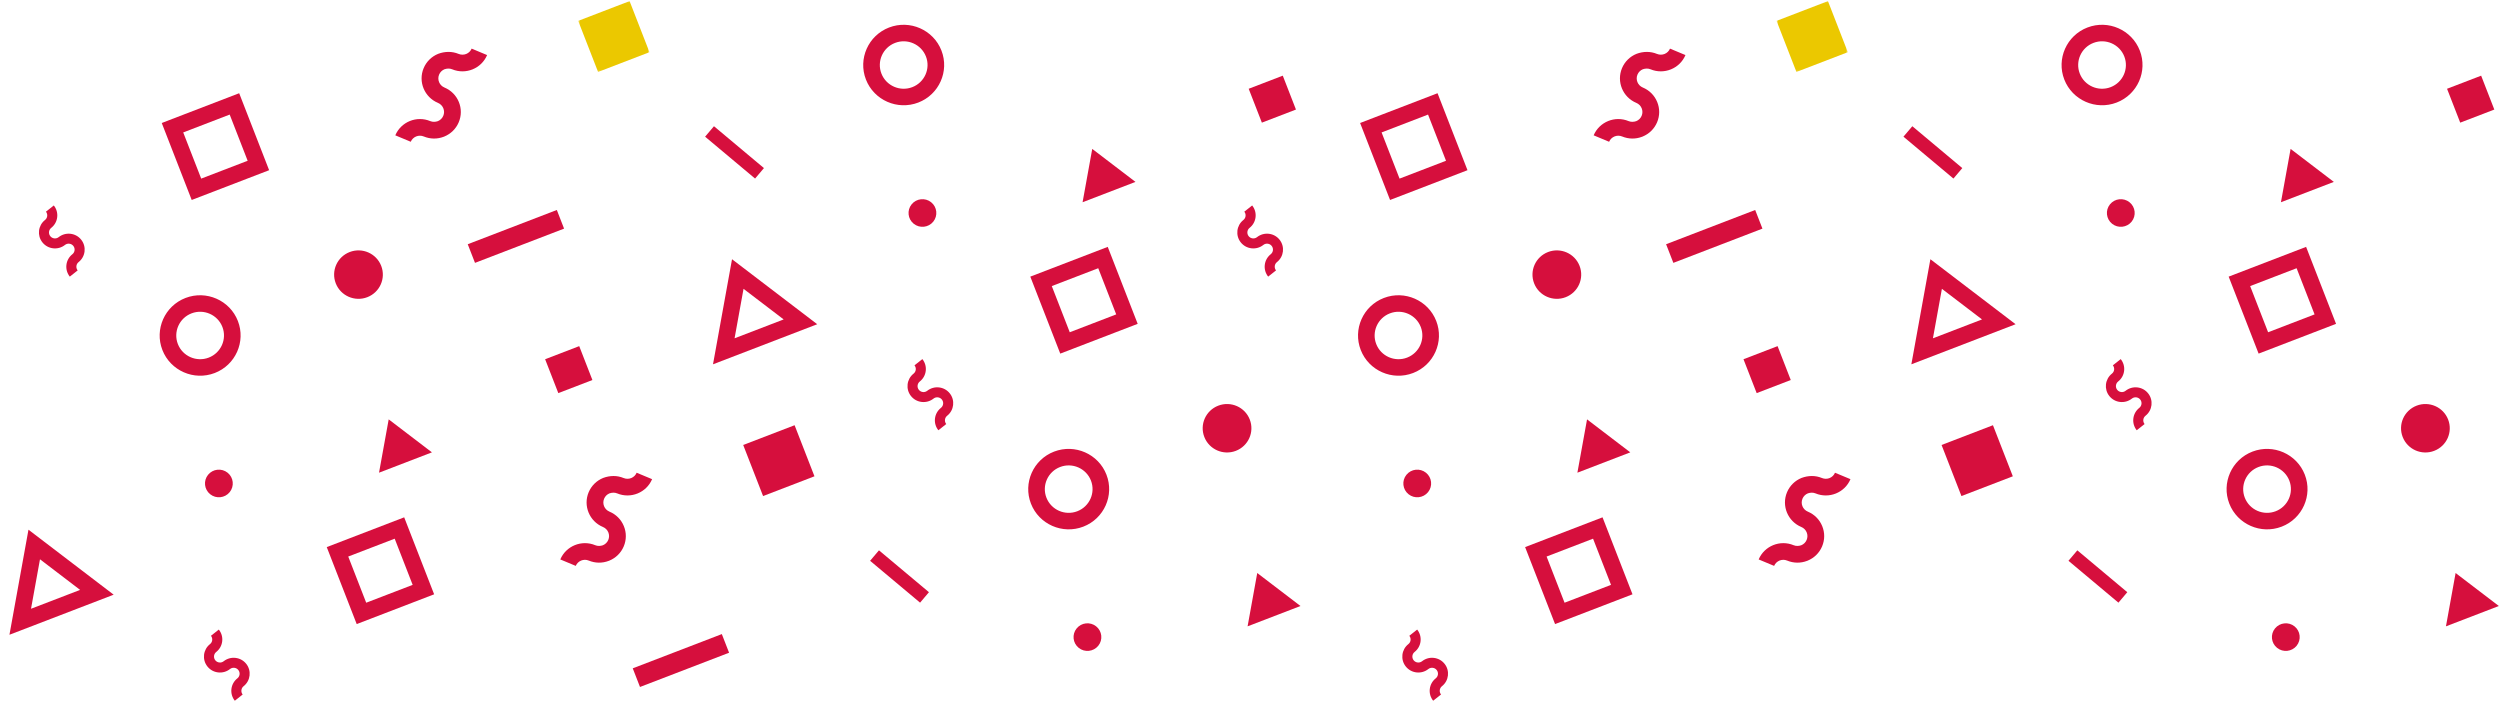<?xml version="1.0" encoding="UTF-8"?>
<svg width="1227px" height="344px" viewBox="0 0 1227 344" version="1.1" xmlns="http://www.w3.org/2000/svg" xmlns:xlink="http://www.w3.org/1999/xlink">
    <!-- Generator: Sketch 44.1 (41455) - http://www.bohemiancoding.com/sketch -->
    <title>bg-inventions</title>
    <desc>Created with Sketch.</desc>
    <defs>
        <polygon id="path-1" points="0 0.357 0 26.04 28.88 26.04 28.88 0.357 8.32428936e-20 0.357"></polygon>
        <polygon id="path-3" points="35.456 0.078 0.479 0.078 0.479 34.843 35.456 34.843 35.456 0.078"></polygon>
        <polygon id="path-5" points="35.514 0.078 0.537 0.078 0.537 34.843 35.514 34.843"></polygon>
    </defs>
    <g id="exportables" stroke="none" stroke-width="1" fill="none" fill-rule="evenodd">
        <g id="Artboard" transform="translate(-195, -74)">
            <g id="bg-inventions" transform="translate(195, 74)">
                <g id="Page-1" transform="translate(0.756, 0)">
                    <path d="M178.974,295.814 L201.777,287.05 L192.96,264.386 L170.157,273.15 L178.974,295.814 Z M212.317,291.687 L174.315,306.297 L159.614,268.513 L197.619,253.903 L212.317,291.687 Z" id="Fill-1" fill="#D60F3D"></path>
                    <g id="Group-119" transform="translate(0, 0.468)">
                        <path d="M298.011,274.802 C294.833,276.023 291.365,275.977 288.217,274.665 C285.739,273.63 282.867,274.796 281.823,277.266 L274.238,274.103 C277.041,267.479 284.735,264.343 291.396,267.124 C292.603,267.631 293.973,267.546 295.137,267.146 C296.343,266.651 297.286,265.723 297.79,264.53 C298.297,263.333 298.303,262.017 297.811,260.814 C297.314,259.612 296.38,258.678 295.18,258.18 C288.512,255.396 285.367,247.746 288.159,241.118 C289.516,237.913 292.047,235.419 295.29,234.1 C298.585,232.876 302.096,232.802 305.32,234.149 C306.521,234.646 307.9,234.634 309.058,234.164 C310.265,233.672 311.208,232.741 311.711,231.548 L319.297,234.71 C316.502,241.338 308.809,244.467 302.142,241.686 C300.935,241.179 299.627,241.268 298.398,241.665 C297.194,242.162 296.251,243.087 295.748,244.284 C294.704,246.75 295.877,249.605 298.361,250.637 C301.586,251.98 304.095,254.498 305.419,257.719 C306.745,260.943 306.727,264.481 305.376,267.695 C304.021,270.901 301.491,273.395 298.248,274.714 C298.168,274.741 298.088,274.772 298.011,274.802" id="Fill-2" fill="#D60F3D"></path>
                        <path d="M114.488,343.453 C113.179,341.817 112.587,339.772 112.826,337.699 C113.063,335.626 114.104,333.767 115.747,332.466 C117.009,331.468 117.221,329.63 116.214,328.376 C115.731,327.762 115.034,327.377 114.254,327.292 C113.477,327.206 112.716,327.417 112.105,327.909 C110.458,329.209 108.395,329.786 106.312,329.554 C104.224,329.319 102.357,328.287 101.048,326.648 C98.352,323.287 98.914,318.354 102.308,315.667 C102.922,315.185 103.309,314.492 103.398,313.722 C103.487,312.95 103.269,312.187 102.781,311.579 L106.638,308.524 C107.949,310.16 108.539,312.205 108.299,314.278 C108.063,316.351 107.025,318.207 105.382,319.507 C104.12,320.506 103.908,322.347 104.909,323.598 C105.4,324.212 106.097,324.593 106.874,324.682 C107.645,324.77 108.419,324.563 109.03,324.068 C110.67,322.783 112.725,322.185 114.81,322.42 C116.902,322.658 118.772,323.687 120.077,325.323 C122.777,328.696 122.212,333.623 118.821,336.307 C118.204,336.789 117.817,337.485 117.731,338.254 C117.639,339.027 117.863,339.79 118.345,340.397 L114.488,343.453 Z" id="Fill-4" fill="#D60F3D"></path>
                        <polygon id="Fill-6" fill="#D60F3D" points="357.078 319.89 313.354 336.698 309.795 327.549 353.518 310.741"></polygon>
                        <path d="M524.277,162.605 L547.08,153.837 L538.263,131.174 L515.46,139.938 L524.277,162.605 Z M557.62,158.474 L519.618,173.085 L504.917,135.304 L542.922,120.694 L557.62,158.474 Z" id="Fill-8" fill="#D60F3D"></path>
                        <path d="M519.532,228.74 C513.507,231.057 510.503,237.809 512.831,243.802 C515.162,249.788 521.955,252.771 527.981,250.454 C534.006,248.14 537.013,241.387 534.685,235.401 C532.354,229.408 525.558,226.422 519.532,228.74 M530.923,258.015 C520.709,261.941 509.183,256.877 505.233,246.723 C501.281,236.567 506.376,225.107 516.59,221.178 C526.808,217.252 538.334,222.323 542.283,232.479 C546.236,242.633 541.138,254.09 530.923,258.015" id="Fill-10" fill="#D60F3D"></path>
                        <path d="M459.793,210.709 C458.481,209.073 457.892,207.031 458.131,204.955 C458.368,202.882 459.406,201.023 461.052,199.723 C462.311,198.724 462.526,196.887 461.519,195.632 C461.033,195.018 460.339,194.634 459.559,194.551 C458.782,194.466 458.024,194.673 457.409,195.165 C455.763,196.468 453.699,197.042 451.617,196.81 C449.529,196.578 447.659,195.543 446.35,193.907 C443.657,190.543 444.219,185.61 447.612,182.923 C448.227,182.441 448.614,181.748 448.703,180.982 C448.792,180.206 448.571,179.443 448.082,178.836 L451.943,175.78 C453.251,177.419 453.844,179.461 453.604,181.534 C453.368,183.607 452.327,185.463 450.684,186.764 C449.424,187.762 449.209,189.603 450.214,190.854 C450.702,191.468 451.402,191.853 452.179,191.941 C452.95,192.027 453.721,191.819 454.335,191.324 C455.975,190.039 458.03,189.441 460.115,189.676 C462.203,189.914 464.077,190.943 465.382,192.579 C468.078,195.952 467.516,200.88 464.123,203.566 C463.509,204.048 463.122,204.741 463.036,205.511 C462.943,206.283 463.168,207.046 463.653,207.657 L459.793,210.709 Z" id="Fill-12" fill="#D60F3D"></path>
                        <polygon id="Fill-14" fill="#D60F3D" points="398.983 233.298 373.763 242.996 364.009 217.924 389.23 208.229"></polygon>
                        <path d="M612.632,205.433 C615.012,211.557 611.95,218.437 605.792,220.806 C599.635,223.175 592.709,220.129 590.326,214.008 C587.946,207.884 591.008,201.003 597.166,198.631 C603.326,196.265 610.252,199.309 612.632,205.433" id="Fill-16" fill="#D60F3D"></path>
                        <path d="M537.239,306.945 C540.172,309.296 540.633,313.564 538.271,316.479 C535.906,319.391 531.616,319.855 528.683,317.505 C525.75,315.154 525.286,310.886 527.651,307.974 C530.013,305.059 534.306,304.598 537.239,306.945" id="Fill-18" fill="#D60F3D"></path>
                        <polygon id="Fill-20" fill="#D60F3D" points="637.522 296.958 611.561 306.938 616.3 280.767"></polygon>
                        <polygon id="Fill-22" fill="#D60F3D" points="450.816 295.316 426.29 274.771 430.642 269.633 455.171 290.181"></polygon>
                        <path d="M97.99,87.195 L120.793,78.431 L111.976,55.764 L89.169,64.532 L97.99,87.195 Z M131.333,83.065 L93.331,97.678 L78.629,59.895 L116.634,45.284 L131.333,83.065 Z" id="Fill-24" fill="#D60F3D"></path>
                        <path d="M93.243,153.33 C87.221,155.647 84.214,162.403 86.542,168.393 C88.873,174.379 95.669,177.365 101.692,175.048 C107.717,172.73 110.724,165.978 108.396,159.991 C106.065,154.002 99.269,151.013 93.243,153.33 M104.634,182.606 C94.419,186.535 82.894,181.47 78.944,171.314 C74.992,161.158 80.087,149.701 90.301,145.769 C100.519,141.843 112.045,146.913 115.997,157.07 C119.947,167.226 114.852,178.68 104.634,182.606" id="Fill-26" fill="#D60F3D"></path>
                        <path d="M217.025,66.652 C213.847,67.873 210.379,67.824 207.232,66.514 C204.753,65.477 201.882,66.643 200.841,69.115 L193.255,65.95 C196.056,59.328 203.749,56.193 210.413,58.974 C211.617,59.481 212.99,59.395 214.151,58.992 C215.358,58.501 216.301,57.57 216.804,56.379 C217.311,55.18 217.317,53.864 216.826,52.661 C216.328,51.458 215.398,50.524 214.197,50.027 C207.526,47.246 204.382,39.592 207.176,32.968 C208.531,29.759 211.061,27.268 214.304,25.95 C217.6,24.722 221.11,24.652 224.338,25.995 C225.538,26.493 226.917,26.484 228.072,26.011 C229.282,25.522 230.222,24.591 230.726,23.394 L238.314,26.56 C235.517,33.188 227.823,36.317 221.156,33.536 C219.952,33.026 218.644,33.114 217.415,33.514 C216.208,34.009 215.266,34.937 214.762,36.13 C213.718,38.597 214.894,41.454 217.375,42.486 C220.603,43.829 223.112,46.348 224.436,49.566 C225.763,52.789 225.744,56.33 224.39,59.542 C223.036,62.75 220.505,65.241 217.262,66.56 C217.182,66.591 217.105,66.621 217.025,66.652" id="Fill-28" fill="#D60F3D"></path>
                        <path d="M33.503,135.303 C32.195,133.664 31.602,131.621 31.842,129.545 C32.078,127.476 33.12,125.613 34.763,124.313 C36.025,123.315 36.237,121.48 35.229,120.222 C34.744,119.612 34.047,119.227 33.27,119.142 C32.493,119.056 31.731,119.264 31.12,119.758 C29.474,121.059 27.41,121.636 25.328,121.404 C23.24,121.169 21.373,120.137 20.064,118.498 C17.368,115.133 17.93,110.2 21.323,107.514 C21.938,107.031 22.325,106.341 22.414,105.572 C22.503,104.797 22.285,104.034 21.796,103.426 L25.654,100.37 C26.965,102.01 27.555,104.052 27.315,106.125 C27.079,108.201 26.041,110.057 24.398,111.357 C23.135,112.355 22.92,114.193 23.925,115.445 C24.416,116.058 25.113,116.443 25.89,116.532 C26.661,116.617 27.432,116.409 28.046,115.915 C29.686,114.63 31.741,114.034 33.826,114.269 C35.914,114.505 37.788,115.536 39.093,117.173 C41.792,120.546 41.227,125.47 37.834,128.156 C37.22,128.639 36.833,129.332 36.744,130.101 C36.654,130.876 36.879,131.637 37.361,132.247 L33.503,135.303 Z" id="Fill-30" fill="#D60F3D"></path>
                        <path d="M14.468,298.312 L38.558,289.053 L18.869,274.03 L14.468,298.312 Z M55.031,291.407 L3.882,311.072 L13.218,259.508 L55.031,291.407 Z" id="Fill-32" fill="#D60F3D"></path>
                        <polygon id="Fill-34" fill="#D60F3D" points="289.996 186.043 273.265 192.472 266.794 175.844 283.525 169.412"></polygon>
                        <path d="M186.343,130.023 C188.726,136.147 185.664,143.031 179.503,145.397 C173.346,147.766 166.42,144.719 164.037,138.601 C161.654,132.478 164.716,125.594 170.877,123.225 C177.037,120.859 183.963,123.902 186.343,130.023" id="Fill-36" fill="#D60F3D"></path>
                        <path d="M110.95,231.539 C113.883,233.89 114.344,238.154 111.982,241.07 C109.621,243.985 105.327,244.446 102.394,242.095 C99.461,239.745 98.998,235.48 101.362,232.565 C103.724,229.649 108.017,229.188 110.95,231.539" id="Fill-38" fill="#D60F3D"></path>
                        <polygon id="Fill-40" fill="#D60F3D" points="211.231 221.549 185.271 231.529 190.013 205.36"></polygon>
                        <polygon id="Fill-42" fill="#D60F3D" points="276.093 111.737 232.37 128.548 228.81 119.396 272.534 102.588"></polygon>
                        <g id="Group-46" transform="translate(0, 193.869)">
                            <mask id="mask-2" fill="white">
                                <use xlink:href="#path-1"></use>
                            </mask>
                            <g id="Clip-45"></g>
                        </g>
                        <path d="M438.548,20.588 C432.523,22.902 429.516,29.658 431.847,35.65 C434.178,41.637 440.974,44.622 446.997,42.305 C453.022,39.988 456.029,33.236 453.698,27.249 C451.367,21.257 444.574,18.271 438.548,20.588 M449.936,49.864 C439.721,53.79 428.198,48.725 424.246,38.572 C420.296,28.415 425.391,16.955 435.606,13.026 C445.824,9.101 457.349,14.171 461.302,24.328 C465.251,34.481 460.156,45.938 449.936,49.864" id="Fill-47" fill="#D60F3D"></path>
                        <path d="M359.773,165.568 L383.862,156.309 L364.17,141.287 L359.773,165.568 Z M400.336,158.663 L349.186,178.332 L358.523,126.765 L400.336,158.663 Z" id="Fill-49" fill="#D60F3D"></path>
                        <g id="Group-53" transform="translate(282.543, 0)">
                            <mask id="mask-4" fill="white">
                                <use xlink:href="#path-3"></use>
                            </mask>
                            <g id="Clip-52"></g>
                            <polygon id="Fill-51" fill="#EBC800" mask="url(#mask-4)" points="35.456 25.148 10.236 34.843 0.479 9.771 25.702 0.075"></polygon>
                        </g>
                        <polygon id="Fill-54" fill="#D60F3D" points="635.299 53.299 618.571 59.728 612.097 43.1 628.831 36.668"></polygon>
                        <path d="M456.253,98.795 C459.186,101.146 459.647,105.41 457.288,108.326 C454.924,111.241 450.63,111.702 447.697,109.351 C444.764,107.001 444.304,102.736 446.665,99.821 C449.027,96.905 453.324,96.444 456.253,98.795" id="Fill-56" fill="#D60F3D"></path>
                        <polygon id="Fill-58" fill="#D60F3D" points="556.536 88.805 530.575 98.788 535.317 72.617"></polygon>
                        <polygon id="Fill-60" fill="#D60F3D" points="369.832 87.166 345.306 66.618 349.658 61.483 374.184 82.031"></polygon>
                        <path d="M767.129,295.346 L789.932,286.581 L781.115,263.918 L758.312,272.682 L767.129,295.346 Z M800.473,291.218 L762.467,305.829 L747.769,268.045 L785.771,253.434 L800.473,291.218 Z" id="Fill-62" fill="#D60F3D"></path>
                        <path d="M886.165,274.802 C882.99,276.023 879.52,275.977 876.372,274.665 C873.893,273.63 871.022,274.796 869.981,277.266 L862.395,274.103 C865.196,267.479 872.892,264.343 879.553,267.124 C880.757,267.631 882.13,267.546 883.291,267.146 C884.498,266.651 885.444,265.723 885.947,264.53 C886.451,263.333 886.46,262.017 885.966,260.814 C885.468,259.612 884.538,258.678 883.334,258.18 C876.666,255.396 873.525,247.746 876.316,241.118 C877.671,237.913 880.204,235.419 883.444,234.1 C886.74,232.876 890.25,232.802 893.478,234.149 C894.676,234.646 896.058,234.634 897.212,234.164 C898.419,233.672 899.362,232.741 899.866,231.548 L907.454,234.71 C904.657,241.338 896.963,244.467 890.296,241.686 C889.089,241.179 887.784,241.268 886.555,241.665 C885.349,242.162 884.406,243.087 883.902,244.284 C882.861,246.75 884.034,249.605 886.516,250.637 C889.74,251.98 892.252,254.498 893.576,257.719 C894.903,260.943 894.884,264.481 893.53,267.695 C892.176,270.901 889.645,273.395 886.402,274.714 C886.325,274.741 886.242,274.772 886.165,274.802" id="Fill-64" fill="#D60F3D"></path>
                        <path d="M702.642,343.453 C701.334,341.817 700.744,339.772 700.984,337.699 C701.22,335.626 702.258,333.767 703.901,332.466 C705.163,331.468 705.378,329.63 704.368,328.376 C703.886,327.762 703.189,327.377 702.412,327.292 C701.635,327.206 700.873,327.417 700.259,327.909 C698.613,329.209 696.552,329.786 694.47,329.554 C692.381,329.319 690.511,328.287 689.203,326.648 C686.506,323.287 687.071,318.354 690.462,315.667 C691.076,315.185 691.463,314.492 691.555,313.722 C691.641,312.95 691.423,312.187 690.935,311.579 L694.795,308.524 C696.104,310.16 696.693,312.205 696.454,314.278 C696.217,316.351 695.179,318.207 693.536,319.507 C692.274,320.506 692.062,322.347 693.066,323.598 C693.555,324.212 694.252,324.593 695.029,324.682 C695.8,324.77 696.573,324.563 697.188,324.068 C698.828,322.783 700.882,322.185 702.964,322.42 C705.056,322.658 706.929,323.687 708.235,325.323 C710.931,328.696 710.366,333.623 706.975,336.307 C706.361,336.789 705.974,337.485 705.885,338.254 C705.793,339.027 706.017,339.79 706.502,340.397 L702.642,343.453 Z" id="Fill-66" fill="#D60F3D"></path>
                        <path d="M1112.432,162.605 L1135.235,153.837 L1126.418,131.174 L1103.615,139.938 L1112.432,162.605 Z M1145.776,158.474 L1107.774,173.085 L1093.072,135.304 L1131.077,120.694 L1145.776,158.474 Z" id="Fill-70" fill="#D60F3D"></path>
                        <path d="M1107.688,228.74 C1101.662,231.057 1098.659,237.809 1100.987,243.802 C1103.315,249.788 1110.111,252.771 1116.136,250.454 C1122.162,248.14 1125.169,241.387 1122.841,235.401 C1120.51,229.408 1113.713,226.422 1107.688,228.74 M1119.079,258.015 C1108.864,261.941 1097.338,256.877 1093.389,246.723 C1089.436,236.567 1094.531,225.107 1104.746,221.178 C1114.963,217.252 1126.489,222.323 1130.439,232.479 C1134.388,242.633 1129.293,254.09 1119.079,258.015" id="Fill-72" fill="#D60F3D"></path>
                        <path d="M1047.948,210.709 C1046.637,209.073 1046.047,207.031 1046.287,204.955 C1046.523,202.882 1047.561,201.023 1049.204,199.723 C1050.466,198.724 1050.681,196.887 1049.674,195.632 C1049.189,195.018 1048.492,194.634 1047.715,194.551 C1046.938,194.466 1046.176,194.673 1045.565,195.165 C1043.919,196.468 1041.855,197.042 1039.773,196.81 C1037.684,196.578 1035.817,195.543 1034.506,193.907 C1031.812,190.543 1032.374,185.61 1035.765,182.923 C1036.382,182.441 1036.769,181.748 1036.858,180.982 C1036.947,180.206 1036.729,179.443 1036.238,178.836 L1040.098,175.78 C1041.407,177.419 1041.999,179.461 1041.76,181.534 C1041.523,183.607 1040.482,185.463 1038.839,186.764 C1037.577,187.762 1037.365,189.603 1038.369,190.854 C1038.858,191.468 1039.558,191.853 1040.335,191.941 C1041.106,192.027 1041.876,191.819 1042.491,191.324 C1044.131,190.039 1046.185,189.441 1048.271,189.676 C1050.359,189.914 1052.232,190.943 1053.538,192.579 C1056.234,195.952 1055.672,200.88 1052.278,203.566 C1051.664,204.048 1051.277,204.741 1051.188,205.511 C1051.099,206.283 1051.323,207.046 1051.805,207.657 L1047.948,210.709 Z" id="Fill-74" fill="#D60F3D"></path>
                        <polygon id="Fill-76" fill="#D60F3D" points="987.141 233.298 961.917 242.996 952.164 217.924 977.384 208.229"></polygon>
                        <path d="M1200.787,205.433 C1203.167,211.557 1200.106,218.437 1193.945,220.806 C1187.79,223.175 1180.865,220.129 1178.482,214.008 C1176.099,207.884 1179.16,201.003 1185.321,198.631 C1191.482,196.265 1198.407,199.309 1200.787,205.433" id="Fill-78" fill="#D60F3D"></path>
                        <path d="M1125.395,306.945 C1128.328,309.296 1128.788,313.564 1126.427,316.479 C1124.062,319.391 1119.771,319.855 1116.839,317.505 C1113.906,315.154 1113.442,310.886 1115.807,307.974 C1118.168,305.059 1122.462,304.598 1125.395,306.945" id="Fill-80" fill="#D60F3D"></path>
                        <polygon id="Fill-82" fill="#D60F3D" points="1225.674 296.958 1199.717 306.938 1204.456 280.767"></polygon>
                        <polygon id="Fill-84" fill="#D60F3D" points="1038.972 295.316 1014.446 274.771 1018.797 269.633 1043.323 290.181"></polygon>
                        <path d="M686.144,87.195 L708.947,78.431 L700.13,55.764 L677.326,64.532 L686.144,87.195 Z M719.487,83.065 L681.485,97.678 L666.783,59.895 L704.788,45.284 L719.487,83.065 Z" id="Fill-86" fill="#D60F3D"></path>
                        <path d="M681.399,153.33 C675.374,155.647 672.37,162.403 674.698,168.393 C677.026,174.379 683.822,177.365 689.848,175.048 C695.873,172.73 698.88,165.978 696.552,159.991 C694.221,154.002 687.425,151.013 681.399,153.33 M692.79,182.606 C682.575,186.535 671.049,181.47 667.1,171.314 C663.147,161.158 668.242,149.701 678.457,145.769 C688.675,141.843 700.2,146.913 704.15,157.07 C708.102,167.226 703.004,178.68 692.79,182.606" id="Fill-88" fill="#D60F3D"></path>
                        <path d="M805.182,66.652 C802.004,67.873 798.537,67.824 795.386,66.514 C792.907,65.477 790.036,66.643 788.995,69.115 L781.409,65.95 C784.213,59.328 791.906,56.193 798.567,58.974 C799.771,59.481 801.144,59.395 802.308,58.992 C803.512,58.501 804.458,57.57 804.961,56.379 C805.468,55.18 805.474,53.864 804.98,52.661 C804.482,51.458 803.552,50.524 802.351,50.027 C795.68,47.246 792.539,39.592 795.33,32.968 C796.685,29.759 799.218,27.268 802.458,25.95 C805.757,24.722 809.264,24.652 812.492,25.995 C813.693,26.493 815.071,26.484 816.226,26.011 C817.436,25.522 818.379,24.591 818.883,23.394 L826.468,26.56 C823.674,33.188 815.98,36.317 809.313,33.536 C808.106,33.026 806.798,33.114 805.569,33.514 C804.362,34.009 803.423,34.937 802.919,36.13 C801.875,38.597 803.048,41.454 805.529,42.486 C808.757,43.829 811.266,46.348 812.59,49.566 C813.917,52.789 813.898,56.33 812.547,59.542 C811.19,62.75 808.662,65.241 805.416,66.56 C805.339,66.591 805.259,66.621 805.182,66.652" id="Fill-90" fill="#D60F3D"></path>
                        <path d="M621.659,135.303 C620.348,133.664 619.758,131.621 619.998,129.545 C620.234,127.476 621.272,125.613 622.915,124.313 C624.177,123.315 624.392,121.48 623.385,120.222 C622.9,119.612 622.206,119.227 621.426,119.142 C620.649,119.056 619.887,119.264 619.276,119.758 C617.63,121.059 615.566,121.636 613.484,121.404 C611.395,121.169 609.528,120.137 608.217,118.498 C605.523,115.133 606.085,110.2 609.479,107.514 C610.093,107.031 610.48,106.341 610.569,105.572 C610.658,104.797 610.44,104.034 609.949,103.426 L613.809,100.37 C615.118,102.01 615.71,104.052 615.471,106.125 C615.234,108.201 614.193,110.057 612.55,111.357 C611.288,112.355 611.079,114.193 612.08,115.445 C612.569,116.058 613.269,116.443 614.046,116.532 C614.817,116.617 615.587,116.409 616.202,115.915 C617.842,114.63 619.896,114.034 621.981,114.269 C624.07,114.505 625.943,115.536 627.248,117.173 C629.945,120.546 629.383,125.47 625.989,128.156 C625.375,128.639 624.988,129.332 624.899,130.101 C624.81,130.876 625.034,131.637 625.516,132.247 L621.659,135.303 Z" id="Fill-92" fill="#D60F3D"></path>
                        <polygon id="Fill-94" fill="#D60F3D" points="878.152 186.043 861.42 192.472 854.949 175.844 871.681 169.412"></polygon>
                        <path d="M774.498,130.023 C776.878,136.147 773.816,143.031 767.656,145.397 C761.501,147.766 754.576,144.719 752.193,138.601 C749.81,132.478 752.871,125.594 759.032,123.225 C765.193,120.859 772.118,123.902 774.498,130.023" id="Fill-96" fill="#D60F3D"></path>
                        <path d="M699.106,231.539 C702.039,233.89 702.5,238.154 700.138,241.07 C697.773,243.985 693.483,244.446 690.55,242.095 C687.617,239.745 687.153,235.48 689.518,232.565 C691.88,229.649 696.173,229.188 699.106,231.539" id="Fill-98" fill="#D60F3D"></path>
                        <polygon id="Fill-100" fill="#D60F3D" points="799.388 221.549 773.428 231.529 778.167 205.36"></polygon>
                        <polygon id="Fill-102" fill="#D60F3D" points="864.247 111.737 820.527 128.548 816.964 119.396 860.688 102.588"></polygon>
                        <path d="M1026.702,20.588 C1020.677,22.902 1017.673,29.658 1020.001,35.65 C1022.332,41.637 1029.128,44.622 1035.154,42.305 C1041.176,39.988 1044.183,33.236 1041.855,27.249 C1039.524,21.257 1032.728,18.271 1026.702,20.588 M1038.093,49.864 C1027.878,53.79 1016.352,48.725 1012.403,38.572 C1008.453,28.415 1013.545,16.955 1023.763,13.026 C1033.978,9.101 1045.503,14.171 1049.453,24.328 C1053.405,34.481 1048.31,45.938 1038.093,49.864" id="Fill-104" fill="#D60F3D"></path>
                        <path d="M947.927,165.568 L972.02,156.309 L952.328,141.287 L947.927,165.568 Z M988.493,158.663 L937.34,178.332 L946.677,126.765 L988.493,158.663 Z" id="Fill-106" fill="#D60F3D"></path>
                        <g id="Group-110" transform="translate(870.64, 0)">
                            <mask id="mask-6" fill="white">
                                <use xlink:href="#path-5"></use>
                            </mask>
                            <g id="Clip-109"></g>
                            <polygon id="Fill-108" fill="#EBC800" mask="url(#mask-6)" points="35.514 25.148 10.291 34.843 0.537 9.771 25.761 0.075"></polygon>
                        </g>
                        <polygon id="Fill-111" fill="#D60F3D" points="1223.455 53.299 1206.723 59.728 1200.252 43.1 1216.987 36.668"></polygon>
                        <path d="M1044.409,98.795 C1047.342,101.146 1047.803,105.41 1045.441,108.326 C1043.079,111.241 1038.786,111.702 1035.853,109.351 C1032.92,107.001 1032.456,102.736 1034.821,99.821 C1037.183,96.905 1041.476,96.444 1044.409,98.795" id="Fill-113" fill="#D60F3D"></path>
                        <polygon id="Fill-115" fill="#D60F3D" points="1144.691 88.805 1118.731 98.788 1123.473 72.617"></polygon>
                        <polygon id="Fill-117" fill="#D60F3D" points="957.989 87.166 933.46 66.618 937.812 61.483 962.341 82.031"></polygon>
                    </g>
                </g>
            </g>
        </g>
    </g>
</svg>